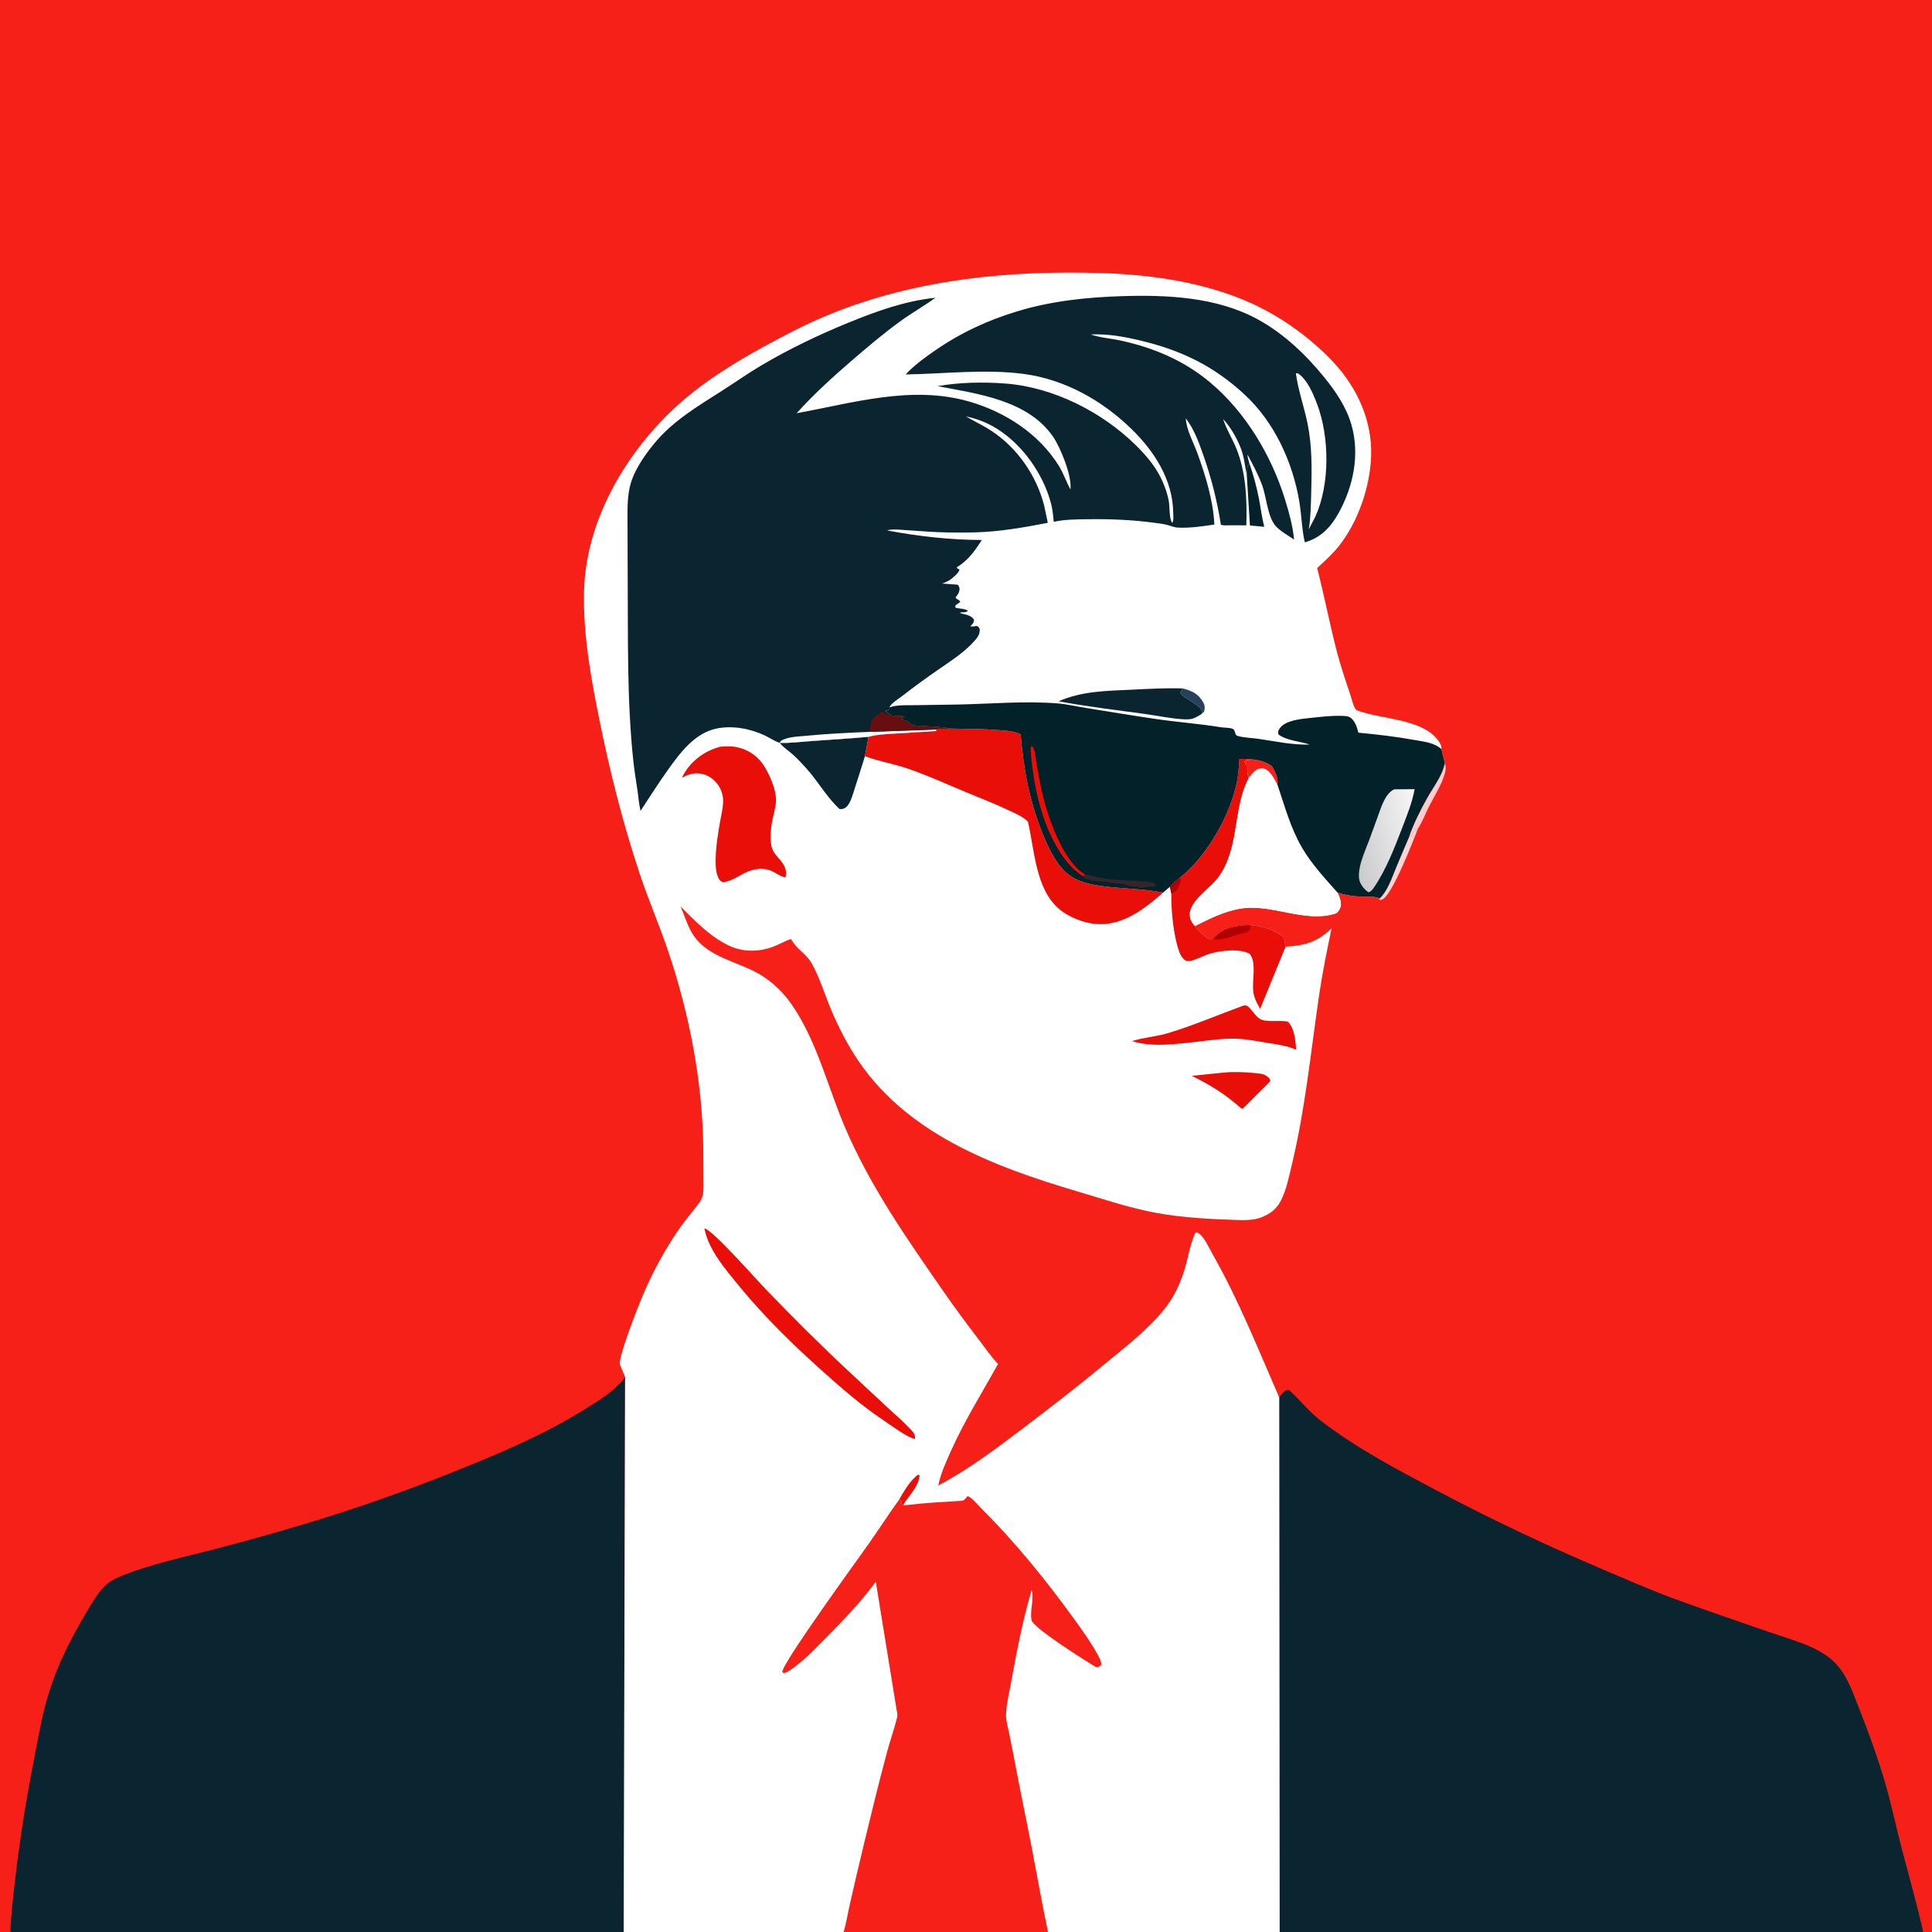 <?xml version="1.0" encoding="utf-8" ?>
<svg xmlns="http://www.w3.org/2000/svg" xmlns:xlink="http://www.w3.org/1999/xlink" width="512" height="512">
	<rect width="100%" height="100%" fill="#808080" stroke="none"/>
	<path fill="#F62019" transform="scale(0.667 0.667)" d="M4.1 768L-0 768L0 -0L768 0L768 768L764.187 768L508.426 768L416.49 768L335.083 768L247.808 768L4.1 768Z"/>
	<path fill="#FDD4D6" transform="scale(0.667 0.667)" d="M559.784 332.72C561.582 331.466 561.448 329.93 563.461 329.016C561.541 333.975 553.194 355.643 549.188 357.392C548.489 357.697 548.523 357.583 547.858 357.388L548.159 356.951C551.25 354.169 553.07 348.644 554.647 344.843C556.33 340.79 558.053 336.753 559.784 332.72Z"/>
	<path fill="#FFCDD1" transform="scale(0.667 0.667)" d="M574.068 303.161C574.501 304.675 574.502 305.576 574.105 307.109C572.915 311.709 569.816 316.361 567.673 320.625C566.335 323.286 565.164 326.488 563.553 328.948L563.461 329.016C561.448 329.93 561.582 331.466 559.784 332.72C561.482 327.556 564.343 321.933 566.981 317.176C569.476 312.678 573.069 308.268 574.068 303.161Z"/>
	<path fill="#0B2530" transform="scale(0.667 0.667)" d="M508.248 555.213C509.108 554.074 510.147 552.459 511.678 552.226C512.288 552.133 512.872 552.943 513.283 553.336C517.17 557.044 520.319 561.025 524.644 564.375C538.502 575.109 554.633 583.617 570.103 591.826C591.767 603.321 613.705 613.695 636.258 623.305C645.695 627.326 655.097 631.465 664.72 635.029C677.222 639.658 689.913 643.895 702.502 648.291C708.076 650.237 713.921 651.869 719.315 654.263C723.64 656.181 727.967 658.924 730.891 662.707C734.399 667.244 736.396 673.069 738.488 678.371C742.555 688.678 746.324 699.007 749.363 709.674C751.745 718.036 753.528 726.586 755.729 735C758.607 745.999 761.764 756.881 764.187 768L508.426 768L508.248 555.213Z"/>
	<path fill="#0B2530" transform="scale(0.667 0.667)" d="M248.364 547.086L247.808 768L4.1 768C4.361 760.407 5.3 752.871 6.18 745.332C7.975 729.959 10.473 714.566 13.439 699.375C15.139 690.668 16.608 681.816 19.177 673.312C22.672 661.745 28.261 650.683 34.483 640.355C36.524 636.968 38.693 633.07 41.513 630.264C43.786 628.001 46.845 626.644 49.802 625.508C60.602 621.361 72.443 618.782 83.657 615.914C94.751 613.076 105.823 609.966 116.812 606.748C139.307 600.161 161.662 592.297 183.387 583.509C200.673 576.518 217.393 569.349 233.203 559.375C238.72 555.895 244.507 552.472 248.364 547.086Z"/>
	<path fill="white" transform="scale(0.667 0.667)" d="M248.364 547.086C247.7 545.482 247.03 543.881 246.352 542.283C245.324 539.864 253.417 519.402 254.839 515.964C258.85 506.266 263.903 496.825 269.884 488.195C271.805 485.423 273.981 482.823 276.06 480.169C277.2 478.714 278.801 476.866 279.192 475.033C279.649 472.895 279.484 470.382 279.487 468.188C279.493 464.156 279.465 460.125 279.419 456.094C279.122 429.768 273.912 402.956 265.506 378C262.003 367.599 257.626 357.541 254.154 347.12C247.479 327.089 242.282 306.477 238.102 285.791C234.728 269.094 231.577 251.663 232.062 234.549C232.833 207.351 247.934 181.052 267.397 162.691C278.144 152.552 290.666 144.746 303.574 137.681C312.242 132.937 320.973 128.385 330.149 124.683C364.345 110.887 401.32 107.327 437.896 108.498C457.677 109.131 478.525 112.159 496.699 120.275C508.837 125.696 520.688 134.203 529.762 143.891C539.28 154.052 545.317 167.298 544.76 181.41C544.28 193.576 539.656 207.113 532.131 216.735C529.551 220.034 526.38 222.858 523.325 225.708C526.133 236.549 528.225 247.549 531.021 258.375C532.562 264.344 534.527 270.154 536.48 275.994C536.912 277.286 537.789 280.96 538.733 281.907C539.322 282.499 541.249 282.92 542.067 283.16C550.958 285.775 565.676 286.193 571.456 294.247C572.174 295.248 572.874 296.377 572.661 297.647L574.068 303.161C573.069 308.268 569.476 312.678 566.981 317.176C564.343 321.933 561.482 327.556 559.784 332.72C558.053 336.753 556.33 340.79 554.647 344.843C553.07 348.644 551.25 354.169 548.159 356.951C546.187 355.917 542.053 356.33 539.746 356.182C536.916 356.002 534.049 355.562 531.377 354.587C532.233 356.387 533.314 358.847 532.454 360.836C532.154 361.53 531.42 362.682 530.666 362.928C518.57 366.868 505.551 359.028 493.124 360.968C486.617 361.984 480.582 364.979 474.763 367.929C475.488 369.036 479.209 372.754 480.421 373.099C480.903 373.236 481.427 373.092 481.891 372.966L482.158 372.663C485.988 368.458 490.99 367.818 496.347 367.506C498.771 367.725 501.078 368.023 503.373 368.85C505.793 369.723 507.738 370.689 509.848 372.206C510.249 373.535 510.65 374.768 510.766 376.156C518.59 375.61 523.263 374.414 529.061 368.815C527.225 377.624 525.414 386.439 524.107 395.344C520.802 417.869 518.609 440.573 513.268 462.761C512.147 467.418 511.193 472.398 509.062 476.722C508.028 478.822 506.598 480.606 504.636 481.9C502.894 483.049 500.834 483.963 498.785 484.36C495.253 485.044 491.23 484.695 487.645 484.571C477.098 484.205 465.939 483.403 455.63 481.148C446.35 479.118 437.448 476.15 428.366 473.458C394.67 463.471 359.242 450.307 339.489 419.126C335.424 412.708 332.071 405.865 329.258 398.812C327.111 393.431 325.299 387.678 322.43 382.637C320.447 379.154 316.949 377.325 314.897 374.062L314.509 373.47L314.25 373.063C311.878 373.859 309.679 375.19 307.333 376.085C301.355 378.363 294.866 378.346 289.095 375.457C281.767 371.789 276.11 365.897 270.416 360.146C272.081 364.105 273.37 368.655 275.903 372.151C281.833 380.338 292.89 382.074 301.218 386.752C306.84 389.91 311.479 394.493 315.059 399.835C324.8 414.368 328.969 432.185 335.834 448.16C345.927 471.643 360.365 492.226 374.861 513.119C379.554 519.882 384.426 526.45 389.438 532.978C391.721 535.952 393.941 539.253 396.545 541.943C390.158 553.399 383.263 564.379 377.872 576.373C375.837 580.899 373.805 585.33 372.78 590.214C384.813 583.905 396.222 575.243 407.033 567.045C417.502 559.107 427.874 551.086 437.997 542.709C446.22 535.905 455.307 529.001 462.142 520.732C466.207 515.815 468.712 510.579 470.601 504.516C472.083 499.761 472.809 494.292 474.938 489.785C475.827 489.623 475.519 489.507 476.21 489.965C478.537 491.51 480.397 495.866 481.79 498.318C492.176 516.608 499.863 535.963 508.248 555.213L508.426 768L416.49 768L335.083 768L247.808 768L248.364 547.086Z"/>
	<path fill="#E90E07" transform="scale(0.667 0.667)" d="M357.205 595.879C358.911 592.858 361.907 587.721 364.875 585.882L365.398 586.312C364.961 589.606 362.966 592.177 361.059 594.783C360.289 595.835 359.297 596.871 358.897 598.116L358.247 597.676L358.109 596.25L357.205 595.879Z"/>
	<path fill="#274158" transform="scale(0.667 0.667)" d="M469.931 273.531C473.444 274.444 475.973 275.517 477.894 278.769C478.763 280.242 478.776 281.112 478.418 282.75L477.69 283.426C477.751 279.843 470.357 277.975 468.953 275.174L469.931 273.531Z"/>
	<path fill="#032129" transform="scale(0.667 0.667)" d="M496.391 184.092C498.024 188.715 499.269 193.382 500.205 198.192C500.925 201.894 501.34 205.661 502.322 209.307L496.62 208.789L495.372 188.786C495.641 186.852 495.175 185.784 496.391 184.092Z"/>
	<path fill="#E90E07" transform="scale(0.667 0.667)" d="M486.246 426.157C490.217 425.756 494.604 425.938 498.562 426.349C500.033 426.502 501.789 426.556 503.062 427.397C504.077 428.066 504.518 428.382 504.728 429.562L493.688 440.578C492.806 440.234 491.91 439.275 491.166 438.66C489.443 437.238 487.689 435.85 485.855 434.572C482.009 431.894 477.738 429.511 473.535 427.445L486.246 426.157Z"/>
	<path fill="#0B2530" transform="scale(0.667 0.667)" d="M477.69 283.426C476.992 284.028 476.266 284.399 475.448 284.818L474.84 285.124C473.425 285.847 472.034 285.858 470.477 285.79C465.323 285.565 460.058 284.367 454.942 283.675C443.494 282.127 431.929 280.733 420.569 278.637C429.969 274.544 439.591 274.509 449.661 274.023C456.452 273.694 463.127 273.308 469.931 273.531L468.953 275.174C470.357 277.975 477.751 279.843 477.69 283.426Z"/>
	<path fill="#E90E07" transform="scale(0.667 0.667)" d="M493.949 399.562C494.879 399.425 495.105 399.287 495.875 399.938C497.475 401.289 498.547 403.331 500.248 404.603C502.787 406.5 508.38 405.094 511.67 405.938C514.424 408.653 514.692 413.413 514.987 417.064C511.35 415.482 507.785 415.014 503.903 414.397C499.803 413.745 495.579 412.855 491.427 412.702C486.042 412.503 480.553 413.301 475.214 413.954C466.958 414.831 457.824 416.167 449.762 413.649C454.331 412.159 459.11 411.938 463.705 410.579C473.899 407.566 483.951 403.224 493.949 399.562Z"/>
	<path fill="#0B2530" transform="scale(0.667 0.667)" d="M309.797 295.151C313.883 295.303 318.276 294.712 322.369 294.428C329.944 293.904 337.54 293.435 345.101 292.746L343.655 300.456C342.317 304.819 340.931 309.178 339.52 313.518C338.833 315.633 338.026 318.851 336.44 320.465C335.797 321.121 334.961 321.499 334.035 321.472C333.514 321.456 333.611 321.466 333.267 321.145C328.457 316.673 324.888 310.293 320.437 305.357C318.693 303.423 316.868 301.436 314.917 299.708C313.204 298.193 311.202 296.968 309.797 295.151Z"/>
	<path fill="#E90E07" transform="scale(0.667 0.667)" d="M279.87 488.062C282.868 488.337 300.835 508.746 304.47 512.503C314.971 523.355 325.668 534.086 336.713 544.385C341.851 549.176 346.968 553.994 352.125 558.764C355.343 561.741 358.701 564.6 361.69 567.814C362.907 569.124 363.678 569.859 363.597 571.688C361.132 571.655 352.872 565.537 350.391 563.869C341.952 558.196 334.136 551.357 326.57 544.58C314.813 534.049 303.71 523.21 293.685 510.992C288.257 504.376 281.543 496.694 279.87 488.062Z"/>
	<path fill="#E90E07" transform="scale(0.667 0.667)" d="M468.72 348.754L470.085 347.666C479.965 339.158 488.508 324.114 491.321 311.384C492.035 308.156 492.214 304.834 492.451 301.544C494.479 301.505 496.405 301.47 498.416 301.819C497.086 301.892 495.339 301.635 494.441 302.625C494.773 303.321 495.081 303.899 495.566 304.5C495.566 306.259 495.413 307.33 496.23 308.926C490.649 319.552 492.039 332.125 487.239 343.064C486.175 345.489 484.784 347.894 483.014 349.874C479.82 353.45 474.804 356.764 473.085 361.335C472.602 362.62 472.596 363.875 473.021 365.178C473.361 366.22 474.031 367.128 474.763 367.929C475.488 369.036 479.209 372.754 480.421 373.099C480.903 373.236 481.427 373.092 481.891 372.966L482.158 372.663C485.988 368.458 490.99 367.818 496.347 367.506C498.771 367.725 501.078 368.023 503.373 368.85C505.793 369.723 507.738 370.689 509.848 372.206C510.249 373.535 510.65 374.768 510.766 376.156L500.69 400.797C499.501 398.816 498.475 396.896 498.04 394.588C497.18 390.02 499.543 382.593 496.479 378.938C492.454 376.698 484.088 377.689 479.762 379.208C477.539 379.989 474.642 381.649 472.345 381.846C471.39 381.928 470.682 381.525 470.062 380.816C468.724 379.285 468.078 376.973 467.583 375.034C465.985 368.778 465.338 361.458 465.382 355.009L464.833 352.344C465.916 350.891 467.313 349.873 468.72 348.754Z"/>
	<path fill="#B10001" transform="scale(0.667 0.667)" d="M464.833 352.344C465.916 350.891 467.313 349.873 468.72 348.754L469.312 350.066L468.941 350.625L468.467 351.914C468.094 352.93 467.878 353.495 467.062 354.191L466.502 354.377C466.025 354.612 465.946 354.88 465.382 355.009L464.833 352.344Z"/>
	<path fill="#B10001" transform="scale(0.667 0.667)" d="M496.347 367.506L497.118 368.156L496.684 368.438L496.838 368.963C496.524 369.302 495.932 370.142 495.562 370.34C494.854 370.72 493.471 370.844 492.638 371.096C489.597 372.016 486.425 373.281 483.201 373.309C482.692 373.314 482.336 373.201 481.891 372.966L482.158 372.663C485.988 368.458 490.99 367.818 496.347 367.506Z"/>
	<path fill="#E90E07" transform="scale(0.667 0.667)" d="M286.105 296.698C287.986 296.515 290.122 296.436 291.991 296.722C296.352 297.389 300.298 299.757 302.886 303.306C305.516 306.913 308.575 313.955 308.317 318.42C308.147 321.367 307.032 324.391 306.599 327.341C306.099 330.749 305.599 335.627 307.504 338.625C308.499 340.192 309.901 341.418 310.922 342.938C312.18 344.808 312.54 346.288 312.125 348.463C311.018 348.871 307.647 346.434 306.235 345.9C302.829 344.612 299.415 345.236 296.198 346.683L295.699 346.911C293.019 348.352 290.153 350.301 287.062 350.517C285.848 349.829 285.596 349.317 285.086 348C284.321 346.028 284.31 343.151 284.35 341.046C284.446 336.082 285.256 331.29 286.109 326.417C286.608 323.566 287.423 320.467 287.296 317.571C287.235 316.178 286.824 314.757 286.243 313.493C285.032 310.86 282.526 308.516 279.729 307.688C276.74 306.802 274.187 307.305 271.523 308.716L270.982 309.007L271.253 308.358C274.286 302.482 279.818 298.349 286.105 296.698Z"/>
	<path fill="white" transform="scale(0.667 0.667)" d="M498.416 301.819C501.113 302.199 503.075 302.841 505.334 304.388C506.602 306.596 507.985 309.106 507.539 311.725C510.429 320.288 512.733 328.916 517.315 336.8C521.034 343.201 526.465 349.071 531.377 354.587C532.233 356.387 533.314 358.847 532.454 360.836C532.154 361.53 531.42 362.682 530.666 362.928C518.57 366.868 505.551 359.028 493.124 360.968C486.617 361.984 480.582 364.979 474.763 367.929C474.031 367.128 473.361 366.22 473.021 365.178C472.596 363.875 472.602 362.62 473.085 361.335C474.804 356.764 479.82 353.45 483.014 349.874C484.784 347.894 486.175 345.489 487.239 343.064C492.039 332.125 490.649 319.552 496.23 308.926C495.413 307.33 495.566 306.259 495.566 304.5C495.081 303.899 494.773 303.321 494.441 302.625C495.339 301.635 497.086 301.892 498.416 301.819Z"/>
	<path fill="#F62019" transform="scale(0.667 0.667)" d="M498.416 301.819C501.113 302.199 503.075 302.841 505.334 304.388C506.602 306.596 507.985 309.106 507.539 311.725C506.5 309.833 505.476 307.679 503.807 306.262C502.809 305.415 501.95 305.187 500.635 305.345C498.67 305.581 497.393 307.518 496.23 308.926C495.413 307.33 495.566 306.259 495.566 304.5C495.081 303.899 494.773 303.321 494.441 302.625C495.339 301.635 497.086 301.892 498.416 301.819Z"/>
	<path fill="#E90E07" transform="scale(0.667 0.667)" d="M377.381 289.479C383.859 289.572 390.369 289.588 396.83 290.094C399.663 290.316 402.949 290.431 405.512 291.775C406.709 306.278 409.353 319.999 415.17 333.411C417.266 338.242 419.878 343.502 423.958 346.98C428.077 350.491 433.383 351.469 438.602 352.151C446.364 353.164 454.444 353.112 462.084 354.643C456.37 359.682 450.168 364.678 442.604 366.537C435.914 368.182 429.163 366.504 423.375 363.011C411.38 355.77 411.282 338.443 408.391 326.423C406.26 324.341 403.221 323.099 400.546 321.844C395.137 319.304 389.619 317.141 384.101 314.864C376.169 311.591 368.446 308.007 360.299 305.26C354.973 303.465 349.355 302.514 344.101 300.622L343.655 300.456L345.101 292.746C348.451 291.797 352.145 291.698 355.61 291.461C361.136 291.083 366.662 290.844 372.188 290.441L371.781 289.845C373.394 289.356 375.671 289.55 377.381 289.479Z"/>
	<path fill="#032129" transform="scale(0.667 0.667)" d="M353.414 281.054C356.396 279.964 360.424 280.24 363.582 280.178C369.294 280.067 375.008 280.037 380.721 279.918C393.715 279.647 407.237 278.437 420.188 279.475C424.011 279.782 427.996 280.736 431.798 281.337C441.033 282.796 450.264 284.371 459.516 285.712C468.049 286.949 476.566 287.561 485.1 288.947C486.397 289.158 488.374 289.09 489.562 289.498C491.181 290.053 490.205 291.961 491.812 292.42C494.25 293.115 497.303 293.172 499.86 293.536C506.651 294.504 513.477 296.058 520.372 295.827C516.395 294.477 511.304 294.335 507.938 291.809C507.709 290.695 507.855 290.254 508.522 289.312C510.727 286.196 516.83 285.654 520.354 285.28C524.611 284.827 529.051 284.276 533.332 284.434C534.245 284.467 535.693 284.506 536.468 285.067C538.413 286.475 539.145 288.885 539.718 291.104C547.208 291.817 554.72 292.676 562.125 294.028C565.754 294.691 569.878 295.019 572.661 297.647L574.068 303.161C573.069 308.268 569.476 312.678 566.981 317.176C564.343 321.933 561.482 327.556 559.784 332.72C558.053 336.753 556.33 340.79 554.647 344.843C553.07 348.644 551.25 354.169 548.159 356.951C546.187 355.917 542.053 356.33 539.746 356.182C536.916 356.002 534.049 355.562 531.377 354.587C526.465 349.071 521.034 343.201 517.315 336.8C512.733 328.916 510.429 320.288 507.539 311.725C507.985 309.106 506.602 306.596 505.334 304.388C503.075 302.841 501.113 302.199 498.416 301.819C496.405 301.47 494.479 301.505 492.451 301.544C492.214 304.834 492.035 308.156 491.321 311.384C488.508 324.114 479.965 339.158 470.085 347.666L468.72 348.754C467.313 349.873 465.916 350.891 464.833 352.344L462.084 354.643C454.444 353.112 446.364 353.164 438.602 352.151C433.383 351.469 428.077 350.491 423.958 346.98C419.878 343.502 417.266 338.242 415.17 333.411C409.353 319.999 406.709 306.278 405.512 291.775C402.949 290.431 399.663 290.316 396.83 290.094C390.369 289.588 383.859 289.572 377.381 289.479C373.862 288.684 369.889 288.719 366.284 288.47C364.647 288.357 362.925 288.543 361.637 287.387C360.832 286.664 360.297 286.416 359.248 286.127C358.598 285.948 358.554 285.977 357.938 285.566C358.497 284.858 358.737 285.032 359.594 284.906C358.561 284.197 356.138 284.57 354.799 284.397L354.121 284.302C353.626 283.832 353.237 283.499 352.623 283.18L352.125 282.941L351.938 282.375C352.617 282.261 352.822 282.22 353.413 281.821L353.414 281.054Z"/>
	<path fill="#32262B" transform="scale(0.667 0.667)" d="M431.337 347.587C432.315 347.523 432.773 347.625 433.688 347.924C438.906 349.629 445.611 349.601 451.089 349.986C452.921 350.115 458.049 350.053 459.303 351.375L458.954 352.069C457.14 352.346 455.354 352.398 453.562 352.684C452.763 352.811 452.899 352.77 452.438 352.309C451.499 352.309 449.694 352.565 449.062 351.934C448.297 351.934 448.127 352.123 447.562 351.559L446.812 351.559L446.438 351.18C444.513 351.07 442.413 351.085 440.561 350.562C439.423 350.241 437.884 350.401 436.602 350.139C435.355 349.885 434.197 350.337 433.101 349.64C432.41 349.201 431.998 349.261 431.252 349.051C430.611 348.87 430.36 348.578 429.982 348.064L431.337 347.587Z"/>
	<path fill="#E90E07" transform="scale(0.667 0.667)" d="M429.982 348.064C428.659 346.854 427.167 345.967 425.906 344.659C416.937 335.352 412.215 319.709 410.506 307.213C410.033 303.754 409.506 300.312 409.541 296.812L410.116 296.438C411.326 298.164 411.38 300.983 411.746 303.031C412.506 307.276 413.249 311.526 414.248 315.723C416.468 325.047 422.42 342.206 430.906 347.332L431.337 347.587L429.982 348.064Z"/>
	<defs>
		<linearGradient id="gradient_0" gradientUnits="userSpaceOnUse" x1="540.562" y1="348.938" x2="568.176" y2="341.395">
			<stop offset="0" stop-color="#CBCACC"/>
			<stop offset="1" stop-color="#F6F5F6"/>
		</linearGradient>
	</defs>
	<path fill="url(#gradient_0)" transform="scale(0.667 0.667)" d="M553.943 313.603L562.06 313.55C561.098 318.893 558.944 324.142 557.007 329.195C553.926 337.236 550.593 345.821 545.68 352.944C544.991 353.712 544.741 354.245 543.714 354.521C542.344 353.609 541.236 352.342 540.508 350.855C538.372 346.492 542.452 337.928 544.028 333.716C545.214 330.548 546.338 327.362 547.502 324.188C548.779 320.707 550.342 315.271 553.943 313.603Z"/>
	<path fill="#F62019" transform="scale(0.667 0.667)" d="M358.897 598.116C363.296 597.663 367.711 597.183 372.124 596.906C374.637 596.747 377.156 596.656 379.665 596.437C380.459 596.368 381.971 596.409 382.687 596.145C383.138 595.979 383.815 595.203 384.105 594.827L384.375 594.445C385.862 594.688 388.569 598.006 389.748 599.179C403.804 613.176 416.156 628.497 427.727 644.585C430.675 648.683 433.682 652.922 436.074 657.375C436.733 658.602 437.689 660.079 437.523 661.5C436.622 662.354 436.627 662.294 435.375 662.346C431.576 660.049 410.474 646.791 409.859 643.739C409.071 639.83 410.956 635.801 409.883 631.758C406.378 643.651 404.022 655.708 401.829 667.892C401.06 672.16 399.866 676.843 399.713 681.162C399.627 683.591 400.464 686.306 400.954 688.697C401.793 692.797 402.601 696.908 403.378 701.02C405.557 712.562 407.991 724.049 410.207 735.583C412.283 746.39 414.152 757.245 416.49 768L335.083 768C336.18 764.326 336.813 760.312 337.666 756.561C339.441 748.762 341.246 740.982 343.121 733.206C346.081 720.931 349.072 708.666 352.337 696.467C353.573 691.85 355.174 687.305 356.357 682.686C356.654 681.527 356.546 680.725 356.276 679.581L347.967 628.435C341.526 637.239 333.714 645.12 326.062 652.871C323.011 655.962 319.969 659.038 316.516 661.688C314.914 662.917 313.406 664.191 311.438 664.78L310.795 664.312C310.825 660.732 341.169 619.029 345.243 613.243C349.291 607.494 353.07 601.566 357.205 595.879L358.109 596.25L358.247 597.676L358.897 598.116Z"/>
	<path fill="#0B2530" transform="scale(0.667 0.667)" d="M309.797 295.151C307.803 294.548 305.831 293.141 303.938 292.243C298.162 289.504 290.939 288.13 284.625 289.479C276.042 291.314 270.344 298.944 265.504 305.702C261.661 311.068 258.128 316.663 254.498 322.176C253.875 319.685 253.707 316.986 253.339 314.438C252.778 310.554 252.102 306.681 251.679 302.779C249.03 278.366 249.578 253.385 249.393 228.854C249.342 222.172 249.323 215.49 249.327 208.808C249.331 203.886 249.114 198.718 250.141 193.875C251.481 187.557 255.651 181.5 259.655 176.564C267.173 167.297 277.225 161.408 287.11 155.1C292.271 151.807 297.29 148.252 302.563 145.139C313.534 138.662 325.089 133.122 336.874 128.297C348.144 123.682 359.462 119.584 371.657 118.305C367.105 121.64 362.14 124.396 357.565 127.739C350.923 132.592 344.656 137.893 338.43 143.262C330.813 149.83 323.255 156.695 316.52 164.181C339.155 160.071 362.325 152.935 385.219 159.583C399.443 163.713 412.678 172.284 420.627 184.96C422.513 187.97 423.591 191.334 425.295 194.434C426.009 189.284 421.384 177.811 418.365 173.454C408.317 158.957 388.465 156.455 372.505 153.428C381.297 151.88 390.498 151.719 399.397 152.379C418.4 153.79 437.847 163.63 451.339 176.954C455.67 181.231 459.585 185.875 462.007 191.527C463.048 193.958 463.953 196.58 464.4 199.189C464.745 201.206 464.513 206.311 465.75 207.734C466.434 206.758 466.155 205.079 466.143 203.889C466.015 190.637 458.633 179.251 449.399 170.293C437.74 158.981 422.872 150.678 406.618 148.552C391.338 146.553 375.242 148.522 359.842 148.778C363.146 145.182 367.402 142.096 371.406 139.331C381.704 132.218 392.392 127.231 404.38 123.627C417.83 119.584 431.689 118.11 445.687 117.67C463.761 117.101 483.331 117.984 499.563 126.798C510.011 132.472 518.772 140.832 526.232 150.012C530.75 155.572 534.932 161.796 536.941 168.742C540.344 180.513 537.733 193.217 531.87 203.811C528.733 209.479 524.767 213.683 518.423 215.487C517.22 210.292 517.142 204.74 516.266 199.454C513.634 183.586 506.339 167.685 494.408 156.675C482.066 145.288 469.186 139.125 453 135.28C446.399 133.712 440.206 132.612 433.394 132.874C437.061 134.202 441.25 134.432 445.072 135.258C458.114 138.079 470.135 143.089 480.487 151.672C494.796 163.536 505.18 180.962 510.617 198.615C512.216 203.809 513.631 208.961 514.168 214.387C511.936 212.848 508.473 210.938 506.743 208.884C503.551 205.095 503.182 197.277 501.392 192.562C499.8 188.372 497.755 184.514 495.641 180.575C495.692 181.794 496.064 182.925 496.391 184.092C495.175 185.784 495.641 186.852 495.372 188.786C494.768 185.936 494.459 182.907 493.672 180.119C492.441 175.758 489.123 169.765 485.966 166.522C487.269 170.531 489.591 174.204 491.191 178.125C495.052 187.588 495.507 198.619 495.187 208.725C492.917 208.721 490.647 208.716 488.376 208.709C487.312 208.705 486.092 208.861 485.086 208.502C483.596 198.939 481.262 189.845 478.059 180.713C476.32 175.753 474.38 170.404 471.144 166.223C471.327 170.651 474.236 175.915 475.753 180.075C478.977 188.917 482.046 198.966 482.488 208.404C477.9 209.12 472.608 209.866 467.971 209.624C466.433 209.544 465.151 208.909 463.688 208.541C462.107 208.145 460.426 207.954 458.812 207.733C449.971 206.523 441.031 206.164 432.115 206.298C427.685 206.364 423.013 206.349 418.678 207.33C418.413 205.169 418.301 202.976 417.789 200.855C415.227 190.247 408.421 179.763 399.881 173.01C395.013 169.161 389.834 166.692 383.774 165.441C387.175 167.444 390.865 169.148 394.135 171.329C404.269 178.087 411.682 188.81 414.794 200.578L416.312 207.731C406.985 209.528 397.286 211.242 387.782 211.512C382.743 211.655 377.703 211.625 372.666 211.433C368.183 211.262 363.71 210.828 359.231 210.571C357.063 210.446 354.545 210.121 352.448 210.749C365.074 213.106 377.216 214.491 390.071 214.55C387.413 218.786 384.553 222.768 380.18 225.372L380.24 225.752L381.241 226.312C380.988 227.598 378.612 229.568 377.543 230.328C376.608 230.992 375.409 231.426 374.35 231.852L380.538 232.312C381.095 233.084 381.386 233.613 381.188 234.608C380.953 235.787 380.371 236.487 379.61 237.375C380.246 238.292 380.978 238.171 381.562 239.102L379.573 240.562L379.599 241.416C381.038 241.928 383.486 241.716 384.562 242.703C383.608 243.682 381.86 242.921 381.402 243.588C383.642 244.297 385.537 244.185 387.006 246.188C386.858 247.664 386.536 247.769 385.543 248.812C386.501 249.057 387.003 248.878 387.938 248.669C388.821 249.067 388.824 249.076 389.271 249.938C389.371 252.292 388.164 253.577 386.623 255.239C382.729 259.441 377.811 262.599 373.119 265.834C368.164 269.252 363.314 272.748 358.57 276.453C357.209 277.517 353.854 279.564 353.414 281.054L353.413 281.821C352.822 282.22 352.617 282.261 351.938 282.375L352.125 282.941L352.623 283.18C353.237 283.499 353.626 283.832 354.121 284.302L354.799 284.397C356.138 284.57 358.561 284.197 359.594 284.906C358.737 285.032 358.497 284.858 357.938 285.566C358.554 285.977 358.598 285.948 359.248 286.127C360.297 286.416 360.832 286.664 361.637 287.387C362.925 288.543 364.647 288.357 366.284 288.47C369.889 288.719 373.862 288.684 377.381 289.479C375.671 289.55 373.394 289.356 371.781 289.845L372.188 290.441C366.662 290.844 361.136 291.083 355.61 291.461C352.145 291.698 348.451 291.797 345.101 292.746C337.54 293.435 329.944 293.904 322.369 294.428C318.276 294.712 313.883 295.303 309.797 295.151Z"/>
	<path fill="white" transform="scale(0.667 0.667)" d="M371.781 289.845L372.188 290.441C366.662 290.844 361.136 291.083 355.61 291.461C352.145 291.698 348.451 291.797 345.101 292.746C337.54 293.435 329.944 293.904 322.369 294.428C318.276 294.712 313.883 295.303 309.797 295.151L310.162 294.432C312.864 292.677 317.213 292.648 320.388 292.339C328.744 291.528 337.134 291.11 345.522 290.786L371.781 289.845Z"/>
	<path fill="#680E10" transform="scale(0.667 0.667)" d="M345.522 290.786C345.671 289.225 345.98 286.392 347.097 285.243C347.862 284.456 349.422 283.183 350.479 282.887C351.548 283.599 352.423 283.89 353.672 284.196L354.121 284.302L354.799 284.397C356.138 284.57 358.561 284.197 359.594 284.906C358.737 285.032 358.497 284.858 357.938 285.566C358.554 285.977 358.598 285.948 359.248 286.127C360.297 286.416 360.832 286.664 361.637 287.387C362.925 288.543 364.647 288.357 366.284 288.47C369.889 288.719 373.862 288.684 377.381 289.479C375.671 289.55 373.394 289.356 371.781 289.845L345.522 290.786Z"/>
	<path fill="white" transform="scale(0.667 0.667)" d="M514.874 148.312L515.732 148.363C519.408 150.876 521.669 156.273 523.214 160.305C528.257 173.458 528.472 192.273 522.629 205.234L520.003 210.307C520.808 205.415 520.831 200.403 520.971 195.457C521.227 186.404 521.345 177.229 519.52 168.313C518.148 161.613 515.781 155.101 514.874 148.312Z"/>
</svg>
